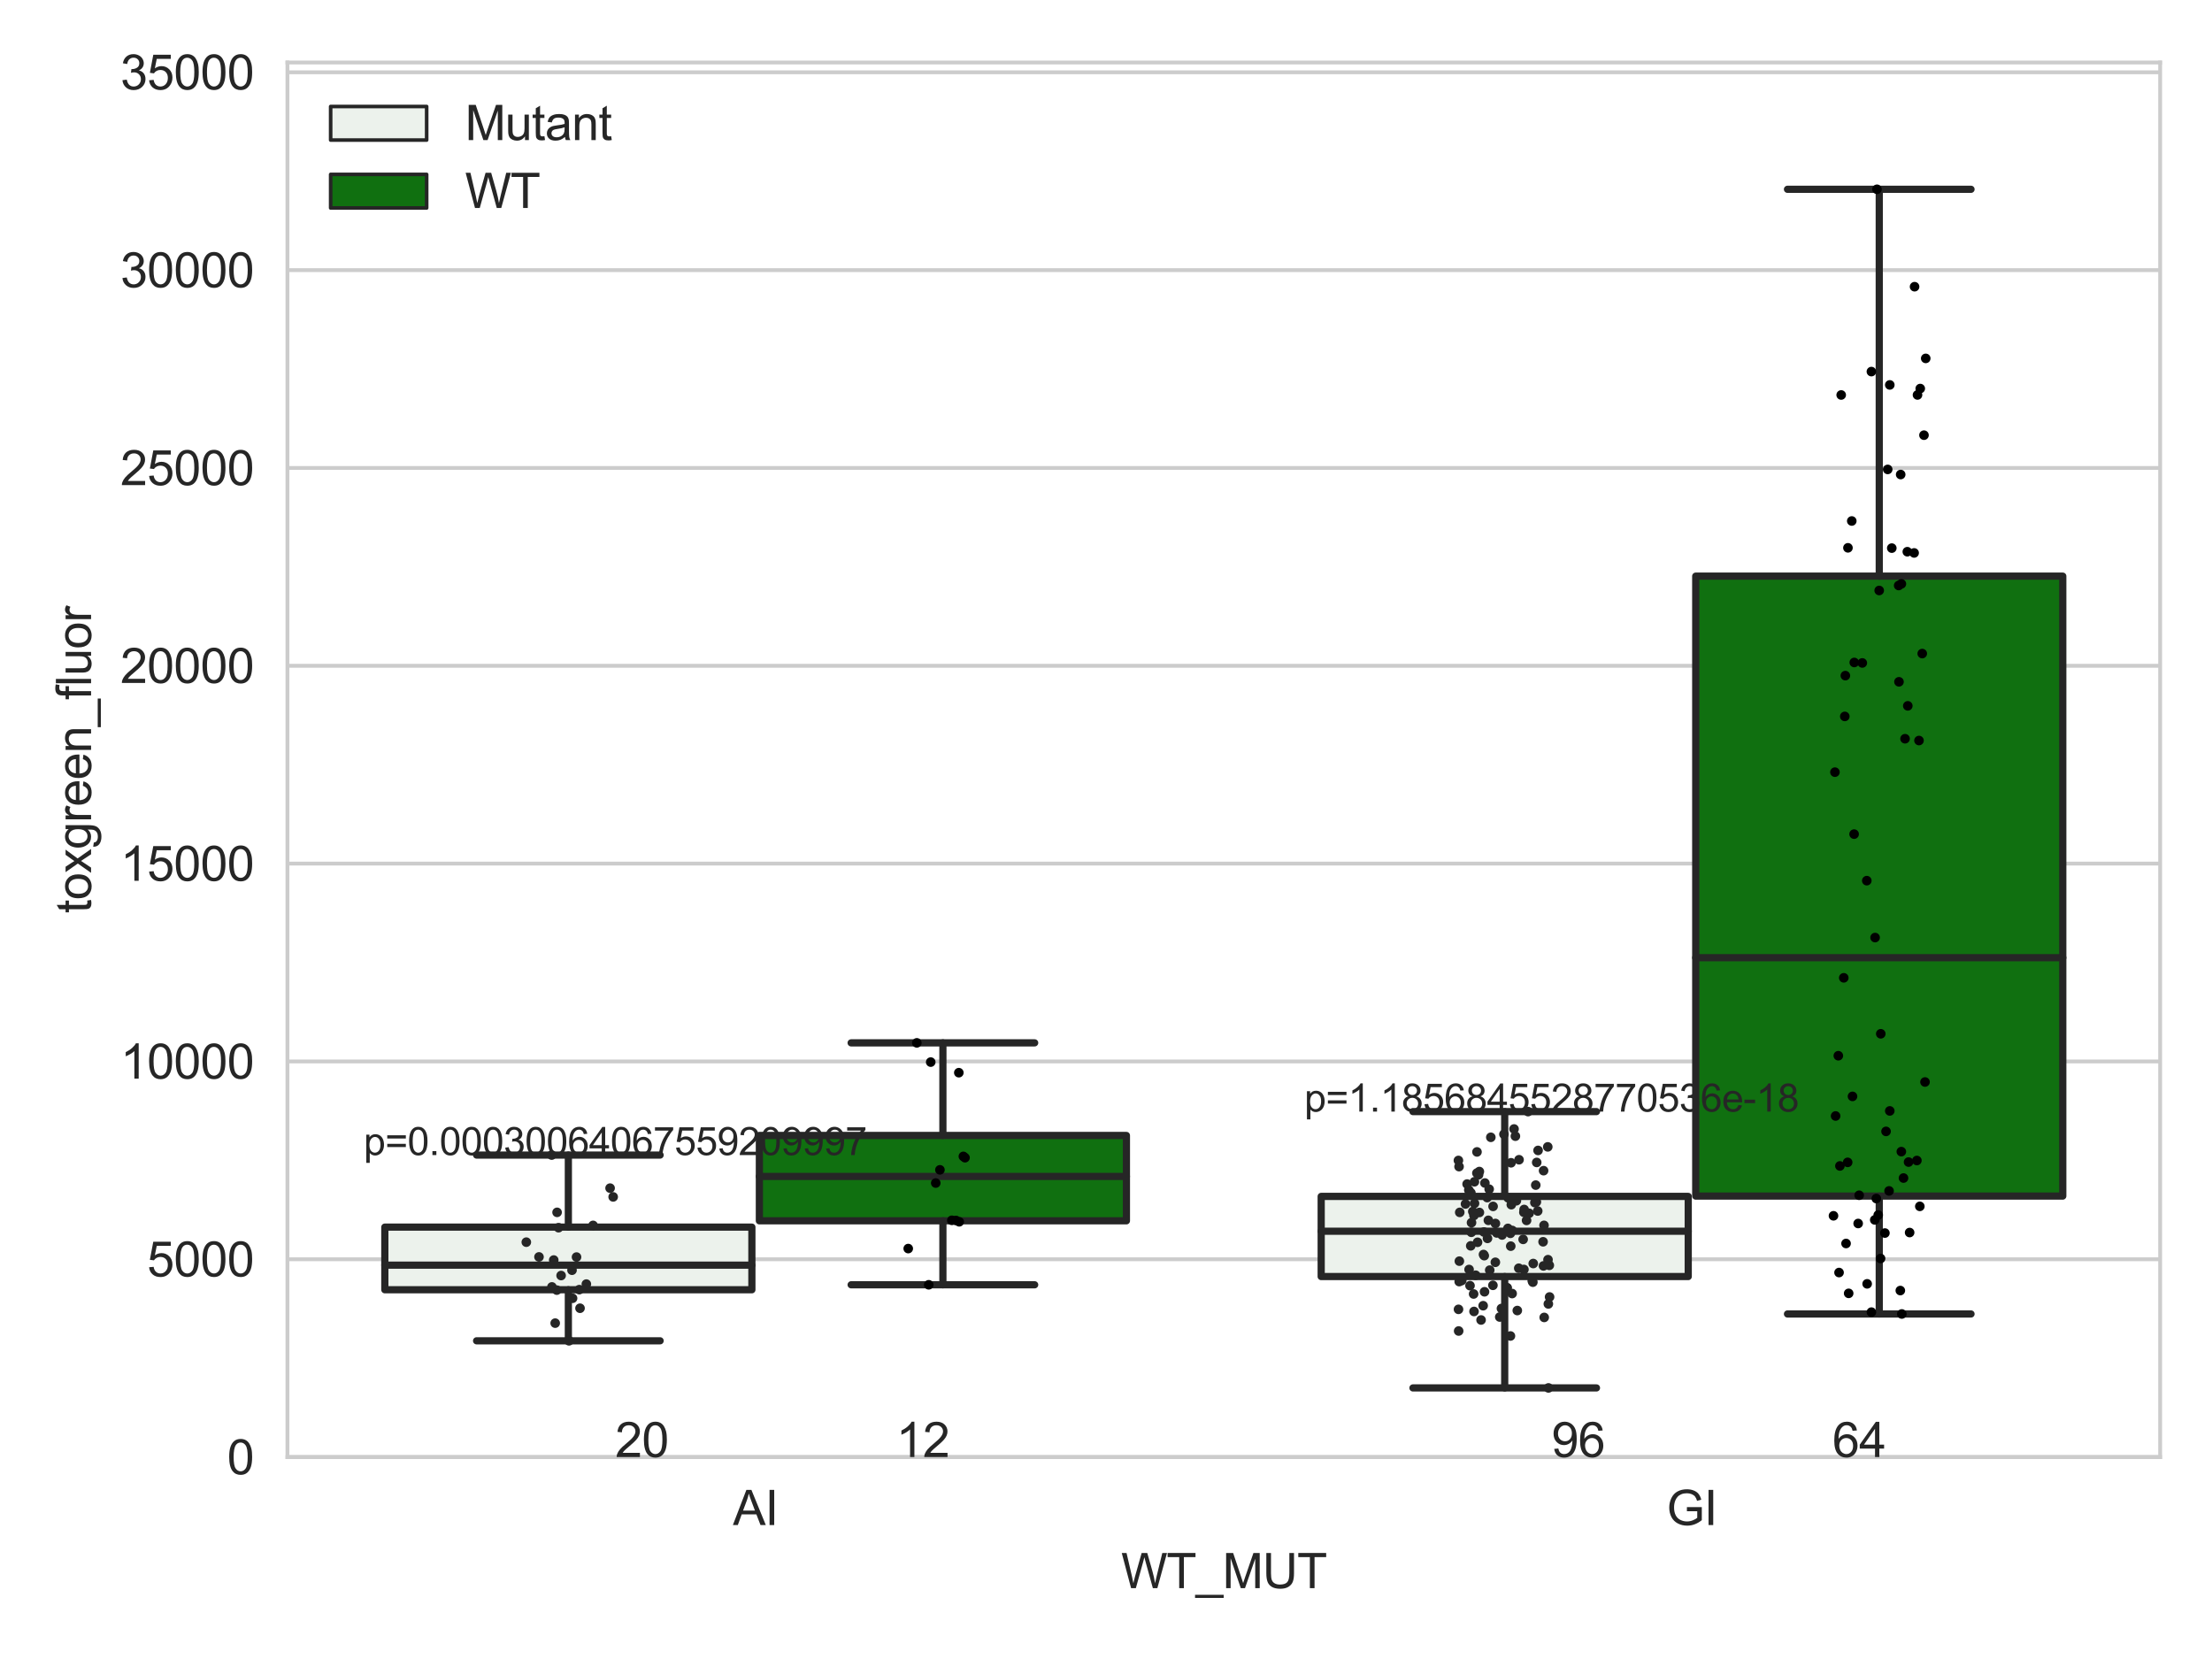 <?xml version="1.0" encoding="utf-8" standalone="no"?>
<!DOCTYPE svg PUBLIC "-//W3C//DTD SVG 1.1//EN"
  "http://www.w3.org/Graphics/SVG/1.1/DTD/svg11.dtd">
<svg xmlns:xlink="http://www.w3.org/1999/xlink" width="460.8pt" height="345.6pt" viewBox="0 0 460.8 345.6" xmlns="http://www.w3.org/2000/svg" version="1.1">
 <defs>
  <style type="text/css">*{stroke-linejoin: round; stroke-linecap: butt}</style>
 </defs>
 <g id="figure_1">
  <g id="patch_1">
   <path d="M 0 345.6 
L 460.8 345.6 
L 460.8 0 
L 0 0 
z
" style="fill: #ffffff"/>
  </g>
  <g id="axes_1">
   <g id="patch_2">
    <path d="M 59.881 303.539 
L 450 303.539 
L 450 13.023 
L 59.881 13.023 
z
" style="fill: #ffffff"/>
   </g>
   <g id="matplotlib.axis_1">
    <g id="xtick_1">
     <g id="text_1">
      <!-- AI -->
      <g style="fill: #262626" transform="translate(152.687 317.697)scale(0.1 -0.1)">
       <defs>
        <path id="ArialMT-41" d="M -9 0 
L 1750 4581 
L 2403 4581 
L 4278 0 
L 3588 0 
L 3053 1388 
L 1138 1388 
L 634 0 
L -9 0 
z
M 1313 1881 
L 2866 1881 
L 2388 3150 
Q 2169 3728 2063 4100 
Q 1975 3659 1816 3225 
L 1313 1881 
z
" transform="scale(0.016)"/>
        <path id="ArialMT-49" d="M 597 0 
L 597 4581 
L 1203 4581 
L 1203 0 
L 597 0 
z
" transform="scale(0.016)"/>
       </defs>
       <use xlink:href="#ArialMT-41"/>
       <use xlink:href="#ArialMT-49" x="66.699"/>
      </g>
     </g>
    </g>
    <g id="xtick_2">
     <g id="text_2">
      <!-- GI -->
      <g style="fill: #262626" transform="translate(347.192 317.697)scale(0.1 -0.1)">
       <defs>
        <path id="ArialMT-47" d="M 2638 1797 
L 2638 2334 
L 4578 2338 
L 4578 638 
Q 4131 281 3656 101 
Q 3181 -78 2681 -78 
Q 2006 -78 1454 211 
Q 903 500 622 1047 
Q 341 1594 341 2269 
Q 341 2938 620 3517 
Q 900 4097 1425 4378 
Q 1950 4659 2634 4659 
Q 3131 4659 3532 4498 
Q 3934 4338 4162 4050 
Q 4391 3763 4509 3300 
L 3963 3150 
Q 3859 3500 3706 3700 
Q 3553 3900 3268 4020 
Q 2984 4141 2638 4141 
Q 2222 4141 1919 4014 
Q 1616 3888 1430 3681 
Q 1244 3475 1141 3228 
Q 966 2803 966 2306 
Q 966 1694 1177 1281 
Q 1388 869 1791 669 
Q 2194 469 2647 469 
Q 3041 469 3416 620 
Q 3791 772 3984 944 
L 3984 1797 
L 2638 1797 
z
" transform="scale(0.016)"/>
       </defs>
       <use xlink:href="#ArialMT-47"/>
       <use xlink:href="#ArialMT-49" x="77.783"/>
      </g>
     </g>
    </g>
    <g id="text_3">
     <!-- WT_MUT -->
     <g style="fill: #262626" transform="translate(233.557 330.842)scale(0.1 -0.1)">
      <defs>
       <path id="ArialMT-57" d="M 1294 0 
L 78 4581 
L 700 4581 
L 1397 1578 
Q 1509 1106 1591 641 
Q 1766 1375 1797 1488 
L 2669 4581 
L 3400 4581 
L 4056 2263 
Q 4303 1400 4413 641 
Q 4500 1075 4641 1638 
L 5359 4581 
L 5969 4581 
L 4713 0 
L 4128 0 
L 3163 3491 
Q 3041 3928 3019 4028 
Q 2947 3713 2884 3491 
L 1913 0 
L 1294 0 
z
" transform="scale(0.016)"/>
       <path id="ArialMT-54" d="M 1659 0 
L 1659 4041 
L 150 4041 
L 150 4581 
L 3781 4581 
L 3781 4041 
L 2266 4041 
L 2266 0 
L 1659 0 
z
" transform="scale(0.016)"/>
       <path id="ArialMT-5f" d="M -97 -1272 
L -97 -866 
L 3631 -866 
L 3631 -1272 
L -97 -1272 
z
" transform="scale(0.016)"/>
       <path id="ArialMT-4d" d="M 475 0 
L 475 4581 
L 1388 4581 
L 2472 1338 
Q 2622 884 2691 659 
Q 2769 909 2934 1394 
L 4031 4581 
L 4847 4581 
L 4847 0 
L 4263 0 
L 4263 3834 
L 2931 0 
L 2384 0 
L 1059 3900 
L 1059 0 
L 475 0 
z
" transform="scale(0.016)"/>
       <path id="ArialMT-55" d="M 3500 4581 
L 4106 4581 
L 4106 1934 
Q 4106 1244 3950 837 
Q 3794 431 3386 176 
Q 2978 -78 2316 -78 
Q 1672 -78 1262 144 
Q 853 366 678 786 
Q 503 1206 503 1934 
L 503 4581 
L 1109 4581 
L 1109 1938 
Q 1109 1341 1220 1058 
Q 1331 775 1601 622 
Q 1872 469 2263 469 
Q 2931 469 3215 772 
Q 3500 1075 3500 1938 
L 3500 4581 
z
" transform="scale(0.016)"/>
      </defs>
      <use xlink:href="#ArialMT-57"/>
      <use xlink:href="#ArialMT-54" x="94.385"/>
      <use xlink:href="#ArialMT-5f" x="155.469"/>
      <use xlink:href="#ArialMT-4d" x="211.084"/>
      <use xlink:href="#ArialMT-55" x="294.385"/>
      <use xlink:href="#ArialMT-54" x="366.602"/>
     </g>
    </g>
   </g>
   <g id="matplotlib.axis_2">
    <g id="ytick_1">
     <g id="line2d_1">
      <path d="M 59.881 303.539 
L 450 303.539 
" clip-path="url(#pc0803588dc)" style="fill: none; stroke: #cccccc; stroke-width: 0.8; stroke-linecap: round"/>
     </g>
     <g id="text_4">
      <!-- 0 -->
      <g style="fill: #262626" transform="translate(47.32 307.118)scale(0.1 -0.1)">
       <defs>
        <path id="ArialMT-30" d="M 266 2259 
Q 266 3072 433 3567 
Q 600 4063 929 4331 
Q 1259 4600 1759 4600 
Q 2128 4600 2406 4451 
Q 2684 4303 2865 4023 
Q 3047 3744 3150 3342 
Q 3253 2941 3253 2259 
Q 3253 1453 3087 958 
Q 2922 463 2592 192 
Q 2263 -78 1759 -78 
Q 1097 -78 719 397 
Q 266 969 266 2259 
z
M 844 2259 
Q 844 1131 1108 757 
Q 1372 384 1759 384 
Q 2147 384 2411 759 
Q 2675 1134 2675 2259 
Q 2675 3391 2411 3762 
Q 2147 4134 1753 4134 
Q 1366 4134 1134 3806 
Q 844 3388 844 2259 
z
" transform="scale(0.016)"/>
       </defs>
       <use xlink:href="#ArialMT-30"/>
      </g>
     </g>
    </g>
    <g id="ytick_2">
     <g id="line2d_2">
      <path d="M 59.881 262.328 
L 450 262.328 
" clip-path="url(#pc0803588dc)" style="fill: none; stroke: #cccccc; stroke-width: 0.8; stroke-linecap: round"/>
     </g>
     <g id="text_5">
      <!-- 5000 -->
      <g style="fill: #262626" transform="translate(30.637 265.906)scale(0.1 -0.1)">
       <defs>
        <path id="ArialMT-35" d="M 266 1200 
L 856 1250 
Q 922 819 1161 601 
Q 1400 384 1738 384 
Q 2144 384 2425 690 
Q 2706 997 2706 1503 
Q 2706 1984 2436 2262 
Q 2166 2541 1728 2541 
Q 1456 2541 1237 2417 
Q 1019 2294 894 2097 
L 366 2166 
L 809 4519 
L 3088 4519 
L 3088 3981 
L 1259 3981 
L 1013 2750 
Q 1425 3038 1878 3038 
Q 2478 3038 2890 2622 
Q 3303 2206 3303 1553 
Q 3303 931 2941 478 
Q 2500 -78 1738 -78 
Q 1113 -78 717 272 
Q 322 622 266 1200 
z
" transform="scale(0.016)"/>
       </defs>
       <use xlink:href="#ArialMT-35"/>
       <use xlink:href="#ArialMT-30" x="55.615"/>
       <use xlink:href="#ArialMT-30" x="111.23"/>
       <use xlink:href="#ArialMT-30" x="166.846"/>
      </g>
     </g>
    </g>
    <g id="ytick_3">
     <g id="line2d_3">
      <path d="M 59.881 221.116 
L 450 221.116 
" clip-path="url(#pc0803588dc)" style="fill: none; stroke: #cccccc; stroke-width: 0.8; stroke-linecap: round"/>
     </g>
     <g id="text_6">
      <!-- 10000 -->
      <g style="fill: #262626" transform="translate(25.077 224.695)scale(0.1 -0.1)">
       <defs>
        <path id="ArialMT-31" d="M 2384 0 
L 1822 0 
L 1822 3584 
Q 1619 3391 1289 3197 
Q 959 3003 697 2906 
L 697 3450 
Q 1169 3672 1522 3987 
Q 1875 4303 2022 4600 
L 2384 4600 
L 2384 0 
z
" transform="scale(0.016)"/>
       </defs>
       <use xlink:href="#ArialMT-31"/>
       <use xlink:href="#ArialMT-30" x="55.615"/>
       <use xlink:href="#ArialMT-30" x="111.23"/>
       <use xlink:href="#ArialMT-30" x="166.846"/>
       <use xlink:href="#ArialMT-30" x="222.461"/>
      </g>
     </g>
    </g>
    <g id="ytick_4">
     <g id="line2d_4">
      <path d="M 59.881 179.905 
L 450 179.905 
" clip-path="url(#pc0803588dc)" style="fill: none; stroke: #cccccc; stroke-width: 0.8; stroke-linecap: round"/>
     </g>
     <g id="text_7">
      <!-- 15000 -->
      <g style="fill: #262626" transform="translate(25.077 183.484)scale(0.1 -0.1)">
       <use xlink:href="#ArialMT-31"/>
       <use xlink:href="#ArialMT-35" x="55.615"/>
       <use xlink:href="#ArialMT-30" x="111.23"/>
       <use xlink:href="#ArialMT-30" x="166.846"/>
       <use xlink:href="#ArialMT-30" x="222.461"/>
      </g>
     </g>
    </g>
    <g id="ytick_5">
     <g id="line2d_5">
      <path d="M 59.881 138.694 
L 450 138.694 
" clip-path="url(#pc0803588dc)" style="fill: none; stroke: #cccccc; stroke-width: 0.8; stroke-linecap: round"/>
     </g>
     <g id="text_8">
      <!-- 20000 -->
      <g style="fill: #262626" transform="translate(25.077 142.273)scale(0.1 -0.1)">
       <defs>
        <path id="ArialMT-32" d="M 3222 541 
L 3222 0 
L 194 0 
Q 188 203 259 391 
Q 375 700 629 1000 
Q 884 1300 1366 1694 
Q 2113 2306 2375 2664 
Q 2638 3022 2638 3341 
Q 2638 3675 2398 3904 
Q 2159 4134 1775 4134 
Q 1369 4134 1125 3890 
Q 881 3647 878 3216 
L 300 3275 
Q 359 3922 746 4261 
Q 1134 4600 1788 4600 
Q 2447 4600 2831 4234 
Q 3216 3869 3216 3328 
Q 3216 3053 3103 2787 
Q 2991 2522 2730 2228 
Q 2469 1934 1863 1422 
Q 1356 997 1212 845 
Q 1069 694 975 541 
L 3222 541 
z
" transform="scale(0.016)"/>
       </defs>
       <use xlink:href="#ArialMT-32"/>
       <use xlink:href="#ArialMT-30" x="55.615"/>
       <use xlink:href="#ArialMT-30" x="111.23"/>
       <use xlink:href="#ArialMT-30" x="166.846"/>
       <use xlink:href="#ArialMT-30" x="222.461"/>
      </g>
     </g>
    </g>
    <g id="ytick_6">
     <g id="line2d_6">
      <path d="M 59.881 97.483 
L 450 97.483 
" clip-path="url(#pc0803588dc)" style="fill: none; stroke: #cccccc; stroke-width: 0.8; stroke-linecap: round"/>
     </g>
     <g id="text_9">
      <!-- 25000 -->
      <g style="fill: #262626" transform="translate(25.077 101.062)scale(0.1 -0.1)">
       <use xlink:href="#ArialMT-32"/>
       <use xlink:href="#ArialMT-35" x="55.615"/>
       <use xlink:href="#ArialMT-30" x="111.23"/>
       <use xlink:href="#ArialMT-30" x="166.846"/>
       <use xlink:href="#ArialMT-30" x="222.461"/>
      </g>
     </g>
    </g>
    <g id="ytick_7">
     <g id="line2d_7">
      <path d="M 59.881 56.272 
L 450 56.272 
" clip-path="url(#pc0803588dc)" style="fill: none; stroke: #cccccc; stroke-width: 0.8; stroke-linecap: round"/>
     </g>
     <g id="text_10">
      <!-- 30000 -->
      <g style="fill: #262626" transform="translate(25.077 59.851)scale(0.1 -0.1)">
       <defs>
        <path id="ArialMT-33" d="M 269 1209 
L 831 1284 
Q 928 806 1161 595 
Q 1394 384 1728 384 
Q 2125 384 2398 659 
Q 2672 934 2672 1341 
Q 2672 1728 2419 1979 
Q 2166 2231 1775 2231 
Q 1616 2231 1378 2169 
L 1441 2663 
Q 1497 2656 1531 2656 
Q 1891 2656 2178 2843 
Q 2466 3031 2466 3422 
Q 2466 3731 2256 3934 
Q 2047 4138 1716 4138 
Q 1388 4138 1169 3931 
Q 950 3725 888 3313 
L 325 3413 
Q 428 3978 793 4289 
Q 1159 4600 1703 4600 
Q 2078 4600 2393 4439 
Q 2709 4278 2876 4000 
Q 3044 3722 3044 3409 
Q 3044 3113 2884 2869 
Q 2725 2625 2413 2481 
Q 2819 2388 3044 2092 
Q 3269 1797 3269 1353 
Q 3269 753 2831 336 
Q 2394 -81 1725 -81 
Q 1122 -81 723 278 
Q 325 638 269 1209 
z
" transform="scale(0.016)"/>
       </defs>
       <use xlink:href="#ArialMT-33"/>
       <use xlink:href="#ArialMT-30" x="55.615"/>
       <use xlink:href="#ArialMT-30" x="111.23"/>
       <use xlink:href="#ArialMT-30" x="166.846"/>
       <use xlink:href="#ArialMT-30" x="222.461"/>
      </g>
     </g>
    </g>
    <g id="ytick_8">
     <g id="line2d_8">
      <path d="M 59.881 15.061 
L 450 15.061 
" clip-path="url(#pc0803588dc)" style="fill: none; stroke: #cccccc; stroke-width: 0.8; stroke-linecap: round"/>
     </g>
     <g id="text_11">
      <!-- 35000 -->
      <g style="fill: #262626" transform="translate(25.077 18.639)scale(0.1 -0.1)">
       <use xlink:href="#ArialMT-33"/>
       <use xlink:href="#ArialMT-35" x="55.615"/>
       <use xlink:href="#ArialMT-30" x="111.23"/>
       <use xlink:href="#ArialMT-30" x="166.846"/>
       <use xlink:href="#ArialMT-30" x="222.461"/>
      </g>
     </g>
    </g>
    <g id="text_12">
     <!-- toxgreen_fluor -->
     <g style="fill: #262626" transform="translate(18.972 190.243)rotate(-90)scale(0.1 -0.1)">
      <defs>
       <path id="ArialMT-74" d="M 1650 503 
L 1731 6 
Q 1494 -44 1306 -44 
Q 1000 -44 831 53 
Q 663 150 594 308 
Q 525 466 525 972 
L 525 2881 
L 113 2881 
L 113 3319 
L 525 3319 
L 525 4141 
L 1084 4478 
L 1084 3319 
L 1650 3319 
L 1650 2881 
L 1084 2881 
L 1084 941 
Q 1084 700 1114 631 
Q 1144 563 1211 522 
Q 1278 481 1403 481 
Q 1497 481 1650 503 
z
" transform="scale(0.016)"/>
       <path id="ArialMT-6f" d="M 213 1659 
Q 213 2581 725 3025 
Q 1153 3394 1769 3394 
Q 2453 3394 2887 2945 
Q 3322 2497 3322 1706 
Q 3322 1066 3130 698 
Q 2938 331 2570 128 
Q 2203 -75 1769 -75 
Q 1072 -75 642 372 
Q 213 819 213 1659 
z
M 791 1659 
Q 791 1022 1069 705 
Q 1347 388 1769 388 
Q 2188 388 2466 706 
Q 2744 1025 2744 1678 
Q 2744 2294 2464 2611 
Q 2184 2928 1769 2928 
Q 1347 2928 1069 2612 
Q 791 2297 791 1659 
z
" transform="scale(0.016)"/>
       <path id="ArialMT-78" d="M 47 0 
L 1259 1725 
L 138 3319 
L 841 3319 
L 1350 2541 
Q 1494 2319 1581 2169 
Q 1719 2375 1834 2534 
L 2394 3319 
L 3066 3319 
L 1919 1756 
L 3153 0 
L 2463 0 
L 1781 1031 
L 1600 1309 
L 728 0 
L 47 0 
z
" transform="scale(0.016)"/>
       <path id="ArialMT-67" d="M 319 -275 
L 866 -356 
Q 900 -609 1056 -725 
Q 1266 -881 1628 -881 
Q 2019 -881 2231 -725 
Q 2444 -569 2519 -288 
Q 2563 -116 2559 434 
Q 2191 0 1641 0 
Q 956 0 581 494 
Q 206 988 206 1678 
Q 206 2153 378 2554 
Q 550 2956 876 3175 
Q 1203 3394 1644 3394 
Q 2231 3394 2613 2919 
L 2613 3319 
L 3131 3319 
L 3131 450 
Q 3131 -325 2973 -648 
Q 2816 -972 2473 -1159 
Q 2131 -1347 1631 -1347 
Q 1038 -1347 672 -1080 
Q 306 -813 319 -275 
z
M 784 1719 
Q 784 1066 1043 766 
Q 1303 466 1694 466 
Q 2081 466 2343 764 
Q 2606 1063 2606 1700 
Q 2606 2309 2336 2618 
Q 2066 2928 1684 2928 
Q 1309 2928 1046 2623 
Q 784 2319 784 1719 
z
" transform="scale(0.016)"/>
       <path id="ArialMT-72" d="M 416 0 
L 416 3319 
L 922 3319 
L 922 2816 
Q 1116 3169 1280 3281 
Q 1444 3394 1641 3394 
Q 1925 3394 2219 3213 
L 2025 2691 
Q 1819 2813 1613 2813 
Q 1428 2813 1281 2702 
Q 1134 2591 1072 2394 
Q 978 2094 978 1738 
L 978 0 
L 416 0 
z
" transform="scale(0.016)"/>
       <path id="ArialMT-65" d="M 2694 1069 
L 3275 997 
Q 3138 488 2766 206 
Q 2394 -75 1816 -75 
Q 1088 -75 661 373 
Q 234 822 234 1631 
Q 234 2469 665 2931 
Q 1097 3394 1784 3394 
Q 2450 3394 2872 2941 
Q 3294 2488 3294 1666 
Q 3294 1616 3291 1516 
L 816 1516 
Q 847 969 1125 678 
Q 1403 388 1819 388 
Q 2128 388 2347 550 
Q 2566 713 2694 1069 
z
M 847 1978 
L 2700 1978 
Q 2663 2397 2488 2606 
Q 2219 2931 1791 2931 
Q 1403 2931 1139 2672 
Q 875 2413 847 1978 
z
" transform="scale(0.016)"/>
       <path id="ArialMT-6e" d="M 422 0 
L 422 3319 
L 928 3319 
L 928 2847 
Q 1294 3394 1984 3394 
Q 2284 3394 2536 3286 
Q 2788 3178 2913 3003 
Q 3038 2828 3088 2588 
Q 3119 2431 3119 2041 
L 3119 0 
L 2556 0 
L 2556 2019 
Q 2556 2363 2490 2533 
Q 2425 2703 2258 2804 
Q 2091 2906 1866 2906 
Q 1506 2906 1245 2678 
Q 984 2450 984 1813 
L 984 0 
L 422 0 
z
" transform="scale(0.016)"/>
       <path id="ArialMT-66" d="M 556 0 
L 556 2881 
L 59 2881 
L 59 3319 
L 556 3319 
L 556 3672 
Q 556 4006 616 4169 
Q 697 4388 901 4523 
Q 1106 4659 1475 4659 
Q 1713 4659 2000 4603 
L 1916 4113 
Q 1741 4144 1584 4144 
Q 1328 4144 1222 4034 
Q 1116 3925 1116 3625 
L 1116 3319 
L 1763 3319 
L 1763 2881 
L 1116 2881 
L 1116 0 
L 556 0 
z
" transform="scale(0.016)"/>
       <path id="ArialMT-6c" d="M 409 0 
L 409 4581 
L 972 4581 
L 972 0 
L 409 0 
z
" transform="scale(0.016)"/>
       <path id="ArialMT-75" d="M 2597 0 
L 2597 488 
Q 2209 -75 1544 -75 
Q 1250 -75 995 37 
Q 741 150 617 320 
Q 494 491 444 738 
Q 409 903 409 1263 
L 409 3319 
L 972 3319 
L 972 1478 
Q 972 1038 1006 884 
Q 1059 663 1231 536 
Q 1403 409 1656 409 
Q 1909 409 2131 539 
Q 2353 669 2445 892 
Q 2538 1116 2538 1541 
L 2538 3319 
L 3100 3319 
L 3100 0 
L 2597 0 
z
" transform="scale(0.016)"/>
      </defs>
      <use xlink:href="#ArialMT-74"/>
      <use xlink:href="#ArialMT-6f" x="27.783"/>
      <use xlink:href="#ArialMT-78" x="83.398"/>
      <use xlink:href="#ArialMT-67" x="133.398"/>
      <use xlink:href="#ArialMT-72" x="189.014"/>
      <use xlink:href="#ArialMT-65" x="222.314"/>
      <use xlink:href="#ArialMT-65" x="277.93"/>
      <use xlink:href="#ArialMT-6e" x="333.545"/>
      <use xlink:href="#ArialMT-5f" x="389.16"/>
      <use xlink:href="#ArialMT-66" x="444.775"/>
      <use xlink:href="#ArialMT-6c" x="472.559"/>
      <use xlink:href="#ArialMT-75" x="494.775"/>
      <use xlink:href="#ArialMT-6f" x="550.391"/>
      <use xlink:href="#ArialMT-72" x="606.006"/>
     </g>
    </g>
   </g>
   <g id="patch_3">
    <path d="M 80.167 268.679 
L 156.631 268.679 
L 156.631 255.632 
L 80.167 255.632 
L 80.167 268.679 
z
" clip-path="url(#pc0803588dc)" style="fill: #ecf2ec; stroke: #262626; stroke-width: 1.5; stroke-linejoin: miter"/>
   </g>
   <g id="patch_4">
    <path d="M 158.191 254.316 
L 234.654 254.316 
L 234.654 236.537 
L 158.191 236.537 
L 158.191 254.316 
z
" clip-path="url(#pc0803588dc)" style="fill: #107010; stroke: #262626; stroke-width: 1.5; stroke-linejoin: miter"/>
   </g>
   <g id="patch_5">
    <path d="M 275.227 265.929 
L 351.69 265.929 
L 351.69 249.231 
L 275.227 249.231 
L 275.227 265.929 
z
" clip-path="url(#pc0803588dc)" style="fill: #ecf2ec; stroke: #262626; stroke-width: 1.5; stroke-linejoin: miter"/>
   </g>
   <g id="patch_6">
    <path d="M 353.251 249.165 
L 429.714 249.165 
L 429.714 120.022 
L 353.251 120.022 
L 353.251 249.165 
z
" clip-path="url(#pc0803588dc)" style="fill: #107010; stroke: #262626; stroke-width: 1.5; stroke-linejoin: miter"/>
   </g>
   <g id="patch_7">
    <path d="M 157.411 303.539 
L 157.411 303.539 
L 157.411 303.539 
L 157.411 303.539 
z
" clip-path="url(#pc0803588dc)" style="fill: #ecf2ec; stroke: #262626; stroke-width: 0.75; stroke-linejoin: miter"/>
   </g>
   <g id="patch_8">
    <path d="M 157.411 303.539 
L 157.411 303.539 
L 157.411 303.539 
L 157.411 303.539 
z
" clip-path="url(#pc0803588dc)" style="fill: #107010; stroke: #262626; stroke-width: 0.75; stroke-linejoin: miter"/>
   </g>
   <g id="PathCollection_1"/>
   <g id="PathCollection_2"/>
   <g id="line2d_9">
    <path d="M 118.399 268.679 
L 118.399 279.314 
" clip-path="url(#pc0803588dc)" style="fill: none; stroke: #262626; stroke-width: 1.5; stroke-linecap: round"/>
   </g>
   <g id="line2d_10">
    <path d="M 118.399 255.632 
L 118.399 240.621 
" clip-path="url(#pc0803588dc)" style="fill: none; stroke: #262626; stroke-width: 1.5; stroke-linecap: round"/>
   </g>
   <g id="line2d_11">
    <path d="M 99.283 279.314 
L 137.515 279.314 
" clip-path="url(#pc0803588dc)" style="fill: none; stroke: #262626; stroke-width: 1.5; stroke-linecap: round"/>
   </g>
   <g id="line2d_12">
    <path d="M 99.283 240.621 
L 137.515 240.621 
" clip-path="url(#pc0803588dc)" style="fill: none; stroke: #262626; stroke-width: 1.5; stroke-linecap: round"/>
   </g>
   <g id="line2d_13"/>
   <g id="line2d_14">
    <path d="M 196.423 254.316 
L 196.423 267.644 
" clip-path="url(#pc0803588dc)" style="fill: none; stroke: #262626; stroke-width: 1.5; stroke-linecap: round"/>
   </g>
   <g id="line2d_15">
    <path d="M 196.423 236.537 
L 196.423 217.246 
" clip-path="url(#pc0803588dc)" style="fill: none; stroke: #262626; stroke-width: 1.5; stroke-linecap: round"/>
   </g>
   <g id="line2d_16">
    <path d="M 177.307 267.644 
L 215.539 267.644 
" clip-path="url(#pc0803588dc)" style="fill: none; stroke: #262626; stroke-width: 1.5; stroke-linecap: round"/>
   </g>
   <g id="line2d_17">
    <path d="M 177.307 217.246 
L 215.539 217.246 
" clip-path="url(#pc0803588dc)" style="fill: none; stroke: #262626; stroke-width: 1.5; stroke-linecap: round"/>
   </g>
   <g id="line2d_18"/>
   <g id="line2d_19">
    <path d="M 313.458 265.929 
L 313.458 289.129 
" clip-path="url(#pc0803588dc)" style="fill: none; stroke: #262626; stroke-width: 1.5; stroke-linecap: round"/>
   </g>
   <g id="line2d_20">
    <path d="M 313.458 249.231 
L 313.458 231.565 
" clip-path="url(#pc0803588dc)" style="fill: none; stroke: #262626; stroke-width: 1.5; stroke-linecap: round"/>
   </g>
   <g id="line2d_21">
    <path d="M 294.343 289.129 
L 332.574 289.129 
" clip-path="url(#pc0803588dc)" style="fill: none; stroke: #262626; stroke-width: 1.5; stroke-linecap: round"/>
   </g>
   <g id="line2d_22">
    <path d="M 294.343 231.565 
L 332.574 231.565 
" clip-path="url(#pc0803588dc)" style="fill: none; stroke: #262626; stroke-width: 1.5; stroke-linecap: round"/>
   </g>
   <g id="line2d_23"/>
   <g id="line2d_24">
    <path d="M 391.482 249.165 
L 391.482 273.724 
" clip-path="url(#pc0803588dc)" style="fill: none; stroke: #262626; stroke-width: 1.5; stroke-linecap: round"/>
   </g>
   <g id="line2d_25">
    <path d="M 391.482 120.022 
L 391.482 39.434 
" clip-path="url(#pc0803588dc)" style="fill: none; stroke: #262626; stroke-width: 1.5; stroke-linecap: round"/>
   </g>
   <g id="line2d_26">
    <path d="M 372.366 273.724 
L 410.598 273.724 
" clip-path="url(#pc0803588dc)" style="fill: none; stroke: #262626; stroke-width: 1.5; stroke-linecap: round"/>
   </g>
   <g id="line2d_27">
    <path d="M 372.366 39.434 
L 410.598 39.434 
" clip-path="url(#pc0803588dc)" style="fill: none; stroke: #262626; stroke-width: 1.5; stroke-linecap: round"/>
   </g>
   <g id="line2d_28"/>
   <g id="line2d_29">
    <path d="M 80.167 263.548 
L 156.631 263.548 
" clip-path="url(#pc0803588dc)" style="fill: none; stroke: #262626; stroke-width: 1.5; stroke-linecap: round"/>
   </g>
   <g id="line2d_30">
    <path d="M 158.191 245.075 
L 234.654 245.075 
" clip-path="url(#pc0803588dc)" style="fill: none; stroke: #262626; stroke-width: 1.5; stroke-linecap: round"/>
   </g>
   <g id="line2d_31">
    <path d="M 275.227 256.491 
L 351.69 256.491 
" clip-path="url(#pc0803588dc)" style="fill: none; stroke: #262626; stroke-width: 1.5; stroke-linecap: round"/>
   </g>
   <g id="line2d_32">
    <path d="M 353.251 199.506 
L 429.714 199.506 
" clip-path="url(#pc0803588dc)" style="fill: none; stroke: #262626; stroke-width: 1.5; stroke-linecap: round"/>
   </g>
   <g id="patch_9">
    <path d="M 59.881 303.539 
L 59.881 13.023 
" style="fill: none; stroke: #cccccc; stroke-width: 0.8; stroke-linejoin: miter; stroke-linecap: square"/>
   </g>
   <g id="patch_10">
    <path d="M 450 303.539 
L 450 13.023 
" style="fill: none; stroke: #cccccc; stroke-width: 0.8; stroke-linejoin: miter; stroke-linecap: square"/>
   </g>
   <g id="patch_11">
    <path d="M 59.881 303.539 
L 450 303.539 
" style="fill: none; stroke: #cccccc; stroke-width: 0.8; stroke-linejoin: miter; stroke-linecap: square"/>
   </g>
   <g id="patch_12">
    <path d="M 59.881 13.023 
L 450 13.023 
" style="fill: none; stroke: #cccccc; stroke-width: 0.8; stroke-linejoin: miter; stroke-linecap: square"/>
   </g>
   <g id="PathCollection_3">
    <defs>
     <path id="C0_0_5f1b43b93b" d="M 0 1 
C 0.265 1 0.52 0.895 0.707 0.707 
C 0.895 0.52 1 0.265 1 -0 
C 1 -0.265 0.895 -0.52 0.707 -0.707 
C 0.52 -0.895 0.265 -1 0 -1 
C -0.265 -1 -0.52 -0.895 -0.707 -0.707 
C -0.895 -0.52 -1 -0.265 -1 0 
C -1 0.265 -0.895 0.52 -0.707 0.707 
C -0.52 0.895 -0.265 1 0 1 
z
"/>
    </defs>
    <g clip-path="url(#pc0803588dc)">
     <use xlink:href="#C0_0_5f1b43b93b" x="112.281" y="261.838" style="fill: #262626"/>
    </g>
    <g clip-path="url(#pc0803588dc)">
     <use xlink:href="#C0_0_5f1b43b93b" x="115.355" y="262.488" style="fill: #262626"/>
    </g>
    <g clip-path="url(#pc0803588dc)">
     <use xlink:href="#C0_0_5f1b43b93b" x="119.162" y="264.608" style="fill: #262626"/>
    </g>
    <g clip-path="url(#pc0803588dc)">
     <use xlink:href="#C0_0_5f1b43b93b" x="122.148" y="267.5" style="fill: #262626"/>
    </g>
    <g clip-path="url(#pc0803588dc)">
     <use xlink:href="#C0_0_5f1b43b93b" x="109.641" y="258.765" style="fill: #262626"/>
    </g>
    <g clip-path="url(#pc0803588dc)">
     <use xlink:href="#C0_0_5f1b43b93b" x="116.89" y="265.716" style="fill: #262626"/>
    </g>
    <g clip-path="url(#pc0803588dc)">
     <use xlink:href="#C0_0_5f1b43b93b" x="114.978" y="268.089" style="fill: #262626"/>
    </g>
    <g clip-path="url(#pc0803588dc)">
     <use xlink:href="#C0_0_5f1b43b93b" x="120.676" y="268.654" style="fill: #262626"/>
    </g>
    <g clip-path="url(#pc0803588dc)">
     <use xlink:href="#C0_0_5f1b43b93b" x="116.052" y="252.555" style="fill: #262626"/>
    </g>
    <g clip-path="url(#pc0803588dc)">
     <use xlink:href="#C0_0_5f1b43b93b" x="127.092" y="247.512" style="fill: #262626"/>
    </g>
    <g clip-path="url(#pc0803588dc)">
     <use xlink:href="#C0_0_5f1b43b93b" x="116.354" y="255.751" style="fill: #262626"/>
    </g>
    <g clip-path="url(#pc0803588dc)">
     <use xlink:href="#C0_0_5f1b43b93b" x="115.991" y="268.754" style="fill: #262626"/>
    </g>
    <g clip-path="url(#pc0803588dc)">
     <use xlink:href="#C0_0_5f1b43b93b" x="114.927" y="240.621" style="fill: #262626"/>
    </g>
    <g clip-path="url(#pc0803588dc)">
     <use xlink:href="#C0_0_5f1b43b93b" x="115.658" y="275.633" style="fill: #262626"/>
    </g>
    <g clip-path="url(#pc0803588dc)">
     <use xlink:href="#C0_0_5f1b43b93b" x="120.102" y="261.87" style="fill: #262626"/>
    </g>
    <g clip-path="url(#pc0803588dc)">
     <use xlink:href="#C0_0_5f1b43b93b" x="120.828" y="272.529" style="fill: #262626"/>
    </g>
    <g clip-path="url(#pc0803588dc)">
     <use xlink:href="#C0_0_5f1b43b93b" x="123.549" y="255.272" style="fill: #262626"/>
    </g>
    <g clip-path="url(#pc0803588dc)">
     <use xlink:href="#C0_0_5f1b43b93b" x="119.275" y="270.452" style="fill: #262626"/>
    </g>
    <g clip-path="url(#pc0803588dc)">
     <use xlink:href="#C0_0_5f1b43b93b" x="127.734" y="249.335" style="fill: #262626"/>
    </g>
    <g clip-path="url(#pc0803588dc)">
     <use xlink:href="#C0_0_5f1b43b93b" x="118.532" y="279.314" style="fill: #262626"/>
    </g>
   </g>
   <g id="PathCollection_4">
    <defs>
     <path id="C1_0_ef9e90dbf7" d="M 0 1 
C 0.265 1 0.52 0.895 0.707 0.707 
C 0.895 0.52 1 0.265 1 -0 
C 1 -0.265 0.895 -0.52 0.707 -0.707 
C 0.52 -0.895 0.265 -1 0 -1 
C -0.265 -1 -0.52 -0.895 -0.707 -0.707 
C -0.895 -0.52 -1 -0.265 -1 0 
C -1 0.265 -0.895 0.52 -0.707 0.707 
C -0.52 0.895 -0.265 1 0 1 
z
"/>
    </defs>
    <g clip-path="url(#pc0803588dc)">
     <use xlink:href="#C1_0_ef9e90dbf7" x="193.888" y="221.254"/>
    </g>
    <g clip-path="url(#pc0803588dc)">
     <use xlink:href="#C1_0_ef9e90dbf7" x="193.472" y="267.644"/>
    </g>
    <g clip-path="url(#pc0803588dc)">
     <use xlink:href="#C1_0_ef9e90dbf7" x="190.991" y="217.246"/>
    </g>
    <g clip-path="url(#pc0803588dc)">
     <use xlink:href="#C1_0_ef9e90dbf7" x="199.741" y="223.459"/>
    </g>
    <g clip-path="url(#pc0803588dc)">
     <use xlink:href="#C1_0_ef9e90dbf7" x="199.147" y="254.248"/>
    </g>
    <g clip-path="url(#pc0803588dc)">
     <use xlink:href="#C1_0_ef9e90dbf7" x="199.823" y="254.521"/>
    </g>
    <g clip-path="url(#pc0803588dc)">
     <use xlink:href="#C1_0_ef9e90dbf7" x="189.202" y="260.1"/>
    </g>
    <g clip-path="url(#pc0803588dc)">
     <use xlink:href="#C1_0_ef9e90dbf7" x="201.029" y="241.169"/>
    </g>
    <g clip-path="url(#pc0803588dc)">
     <use xlink:href="#C1_0_ef9e90dbf7" x="200.69" y="240.897"/>
    </g>
    <g clip-path="url(#pc0803588dc)">
     <use xlink:href="#C1_0_ef9e90dbf7" x="194.933" y="246.449"/>
    </g>
    <g clip-path="url(#pc0803588dc)">
     <use xlink:href="#C1_0_ef9e90dbf7" x="198.288" y="254.214"/>
    </g>
    <g clip-path="url(#pc0803588dc)">
     <use xlink:href="#C1_0_ef9e90dbf7" x="195.804" y="243.701"/>
    </g>
   </g>
   <g id="PathCollection_5">
    <defs>
     <path id="C2_0_10e8fb96d4" d="M 0 1 
C 0.265 1 0.52 0.895 0.707 0.707 
C 0.895 0.52 1 0.265 1 -0 
C 1 -0.265 0.895 -0.52 0.707 -0.707 
C 0.52 -0.895 0.265 -1 0 -1 
C -0.265 -1 -0.52 -0.895 -0.707 -0.707 
C -0.895 -0.52 -1 -0.265 -1 0 
C -1 0.265 -0.895 0.52 -0.707 0.707 
C -0.52 0.895 -0.265 1 0 1 
z
"/>
    </defs>
    <g clip-path="url(#pc0803588dc)">
     <use xlink:href="#C2_0_10e8fb96d4" x="314.185" y="249.537" style="fill: #262626"/>
    </g>
    <g clip-path="url(#pc0803588dc)">
     <use xlink:href="#C2_0_10e8fb96d4" x="304.517" y="266.755" style="fill: #262626"/>
    </g>
    <g clip-path="url(#pc0803588dc)">
     <use xlink:href="#C2_0_10e8fb96d4" x="314.832" y="250.956" style="fill: #262626"/>
    </g>
    <g clip-path="url(#pc0803588dc)">
     <use xlink:href="#C2_0_10e8fb96d4" x="312.781" y="272.586" style="fill: #262626"/>
    </g>
    <g clip-path="url(#pc0803588dc)">
     <use xlink:href="#C2_0_10e8fb96d4" x="305.98" y="247.912" style="fill: #262626"/>
    </g>
    <g clip-path="url(#pc0803588dc)">
     <use xlink:href="#C2_0_10e8fb96d4" x="305.628" y="246.659" style="fill: #262626"/>
    </g>
    <g clip-path="url(#pc0803588dc)">
     <use xlink:href="#C2_0_10e8fb96d4" x="306.036" y="264.458" style="fill: #262626"/>
    </g>
    <g clip-path="url(#pc0803588dc)">
     <use xlink:href="#C2_0_10e8fb96d4" x="318.011" y="254.235" style="fill: #262626"/>
    </g>
    <g clip-path="url(#pc0803588dc)">
     <use xlink:href="#C2_0_10e8fb96d4" x="306.812" y="252.376" style="fill: #262626"/>
    </g>
    <g clip-path="url(#pc0803588dc)">
     <use xlink:href="#C2_0_10e8fb96d4" x="311.798" y="256.84" style="fill: #262626"/>
    </g>
    <g clip-path="url(#pc0803588dc)">
     <use xlink:href="#C2_0_10e8fb96d4" x="306.981" y="269.56" style="fill: #262626"/>
    </g>
    <g clip-path="url(#pc0803588dc)">
     <use xlink:href="#C2_0_10e8fb96d4" x="304.012" y="262.72" style="fill: #262626"/>
    </g>
    <g clip-path="url(#pc0803588dc)">
     <use xlink:href="#C2_0_10e8fb96d4" x="316.387" y="264.194" style="fill: #262626"/>
    </g>
    <g clip-path="url(#pc0803588dc)">
     <use xlink:href="#C2_0_10e8fb96d4" x="308.013" y="244.73" style="fill: #262626"/>
    </g>
    <g clip-path="url(#pc0803588dc)">
     <use xlink:href="#C2_0_10e8fb96d4" x="303.866" y="277.271" style="fill: #262626"/>
    </g>
    <g clip-path="url(#pc0803588dc)">
     <use xlink:href="#C2_0_10e8fb96d4" x="306.51" y="256.708" style="fill: #262626"/>
    </g>
    <g clip-path="url(#pc0803588dc)">
     <use xlink:href="#C2_0_10e8fb96d4" x="314.13" y="255.895" style="fill: #262626"/>
    </g>
    <g clip-path="url(#pc0803588dc)">
     <use xlink:href="#C2_0_10e8fb96d4" x="309.252" y="269.102" style="fill: #262626"/>
    </g>
    <g clip-path="url(#pc0803588dc)">
     <use xlink:href="#C2_0_10e8fb96d4" x="314.717" y="259.597" style="fill: #262626"/>
    </g>
    <g clip-path="url(#pc0803588dc)">
     <use xlink:href="#C2_0_10e8fb96d4" x="316.444" y="241.594" style="fill: #262626"/>
    </g>
    <g clip-path="url(#pc0803588dc)">
     <use xlink:href="#C2_0_10e8fb96d4" x="314.652" y="278.312" style="fill: #262626"/>
    </g>
    <g clip-path="url(#pc0803588dc)">
     <use xlink:href="#C2_0_10e8fb96d4" x="308.968" y="272.002" style="fill: #262626"/>
    </g>
    <g clip-path="url(#pc0803588dc)">
     <use xlink:href="#C2_0_10e8fb96d4" x="304.091" y="252.56" style="fill: #262626"/>
    </g>
    <g clip-path="url(#pc0803588dc)">
     <use xlink:href="#C2_0_10e8fb96d4" x="309.871" y="257.979" style="fill: #262626"/>
    </g>
    <g clip-path="url(#pc0803588dc)">
     <use xlink:href="#C2_0_10e8fb96d4" x="309.812" y="249.476" style="fill: #262626"/>
    </g>
    <g clip-path="url(#pc0803588dc)">
     <use xlink:href="#C2_0_10e8fb96d4" x="320.337" y="252.276" style="fill: #262626"/>
    </g>
    <g clip-path="url(#pc0803588dc)">
     <use xlink:href="#C2_0_10e8fb96d4" x="307.15" y="246.185" style="fill: #262626"/>
    </g>
    <g clip-path="url(#pc0803588dc)">
     <use xlink:href="#C2_0_10e8fb96d4" x="308.177" y="244.052" style="fill: #262626"/>
    </g>
    <g clip-path="url(#pc0803588dc)">
     <use xlink:href="#C2_0_10e8fb96d4" x="320.054" y="250.386" style="fill: #262626"/>
    </g>
    <g clip-path="url(#pc0803588dc)">
     <use xlink:href="#C2_0_10e8fb96d4" x="319.745" y="250.532" style="fill: #262626"/>
    </g>
    <g clip-path="url(#pc0803588dc)">
     <use xlink:href="#C2_0_10e8fb96d4" x="322.807" y="270.182" style="fill: #262626"/>
    </g>
    <g clip-path="url(#pc0803588dc)">
     <use xlink:href="#C2_0_10e8fb96d4" x="321.532" y="263.709" style="fill: #262626"/>
    </g>
    <g clip-path="url(#pc0803588dc)">
     <use xlink:href="#C2_0_10e8fb96d4" x="310.221" y="247.727" style="fill: #262626"/>
    </g>
    <g clip-path="url(#pc0803588dc)">
     <use xlink:href="#C2_0_10e8fb96d4" x="315.684" y="236.686" style="fill: #262626"/>
    </g>
    <g clip-path="url(#pc0803588dc)">
     <use xlink:href="#C2_0_10e8fb96d4" x="306.384" y="259.531" style="fill: #262626"/>
    </g>
    <g clip-path="url(#pc0803588dc)">
     <use xlink:href="#C2_0_10e8fb96d4" x="311.038" y="251.314" style="fill: #262626"/>
    </g>
    <g clip-path="url(#pc0803588dc)">
     <use xlink:href="#C2_0_10e8fb96d4" x="306.23" y="267.825" style="fill: #262626"/>
    </g>
    <g clip-path="url(#pc0803588dc)">
     <use xlink:href="#C2_0_10e8fb96d4" x="317.463" y="264.454" style="fill: #262626"/>
    </g>
    <g clip-path="url(#pc0803588dc)">
     <use xlink:href="#C2_0_10e8fb96d4" x="303.815" y="241.744" style="fill: #262626"/>
    </g>
    <g clip-path="url(#pc0803588dc)">
     <use xlink:href="#C2_0_10e8fb96d4" x="306.544" y="254.699" style="fill: #262626"/>
    </g>
    <g clip-path="url(#pc0803588dc)">
     <use xlink:href="#C2_0_10e8fb96d4" x="307.067" y="273.201" style="fill: #262626"/>
    </g>
    <g clip-path="url(#pc0803588dc)">
     <use xlink:href="#C2_0_10e8fb96d4" x="307.405" y="265.653" style="fill: #262626"/>
    </g>
    <g clip-path="url(#pc0803588dc)">
     <use xlink:href="#C2_0_10e8fb96d4" x="322.575" y="289.129" style="fill: #262626"/>
    </g>
    <g clip-path="url(#pc0803588dc)">
     <use xlink:href="#C2_0_10e8fb96d4" x="303.833" y="272.76" style="fill: #262626"/>
    </g>
    <g clip-path="url(#pc0803588dc)">
     <use xlink:href="#C2_0_10e8fb96d4" x="315.006" y="269.471" style="fill: #262626"/>
    </g>
    <g clip-path="url(#pc0803588dc)">
     <use xlink:href="#C2_0_10e8fb96d4" x="319.403" y="263.217" style="fill: #262626"/>
    </g>
    <g clip-path="url(#pc0803588dc)">
     <use xlink:href="#C2_0_10e8fb96d4" x="316.082" y="273.008" style="fill: #262626"/>
    </g>
    <g clip-path="url(#pc0803588dc)">
     <use xlink:href="#C2_0_10e8fb96d4" x="306.417" y="248.495" style="fill: #262626"/>
    </g>
    <g clip-path="url(#pc0803588dc)">
     <use xlink:href="#C2_0_10e8fb96d4" x="307.684" y="239.965" style="fill: #262626"/>
    </g>
    <g clip-path="url(#pc0803588dc)">
     <use xlink:href="#C2_0_10e8fb96d4" x="312.906" y="257.269" style="fill: #262626"/>
    </g>
    <g clip-path="url(#pc0803588dc)">
     <use xlink:href="#C2_0_10e8fb96d4" x="312.428" y="274.359" style="fill: #262626"/>
    </g>
    <g clip-path="url(#pc0803588dc)">
     <use xlink:href="#C2_0_10e8fb96d4" x="305.292" y="250.81" style="fill: #262626"/>
    </g>
    <g clip-path="url(#pc0803588dc)">
     <use xlink:href="#C2_0_10e8fb96d4" x="311.51" y="262.957" style="fill: #262626"/>
    </g>
    <g clip-path="url(#pc0803588dc)">
     <use xlink:href="#C2_0_10e8fb96d4" x="315.032" y="256.33" style="fill: #262626"/>
    </g>
    <g clip-path="url(#pc0803588dc)">
     <use xlink:href="#C2_0_10e8fb96d4" x="309.04" y="261.337" style="fill: #262626"/>
    </g>
    <g clip-path="url(#pc0803588dc)">
     <use xlink:href="#C2_0_10e8fb96d4" x="303.978" y="266.979" style="fill: #262626"/>
    </g>
    <g clip-path="url(#pc0803588dc)">
     <use xlink:href="#C2_0_10e8fb96d4" x="313.901" y="268.285" style="fill: #262626"/>
    </g>
    <g clip-path="url(#pc0803588dc)">
     <use xlink:href="#C2_0_10e8fb96d4" x="314.777" y="242.229" style="fill: #262626"/>
    </g>
    <g clip-path="url(#pc0803588dc)">
     <use xlink:href="#C2_0_10e8fb96d4" x="303.948" y="243.028" style="fill: #262626"/>
    </g>
    <g clip-path="url(#pc0803588dc)">
     <use xlink:href="#C2_0_10e8fb96d4" x="319.324" y="267.1" style="fill: #262626"/>
    </g>
    <g clip-path="url(#pc0803588dc)">
     <use xlink:href="#C2_0_10e8fb96d4" x="321.689" y="274.444" style="fill: #262626"/>
    </g>
    <g clip-path="url(#pc0803588dc)">
     <use xlink:href="#C2_0_10e8fb96d4" x="307.049" y="253.203" style="fill: #262626"/>
    </g>
    <g clip-path="url(#pc0803588dc)">
     <use xlink:href="#C2_0_10e8fb96d4" x="309.2" y="261.578" style="fill: #262626"/>
    </g>
    <g clip-path="url(#pc0803588dc)">
     <use xlink:href="#C2_0_10e8fb96d4" x="317.299" y="258.186" style="fill: #262626"/>
    </g>
    <g clip-path="url(#pc0803588dc)">
     <use xlink:href="#C2_0_10e8fb96d4" x="321.557" y="243.873" style="fill: #262626"/>
    </g>
    <g clip-path="url(#pc0803588dc)">
     <use xlink:href="#C2_0_10e8fb96d4" x="307.664" y="244.381" style="fill: #262626"/>
    </g>
    <g clip-path="url(#pc0803588dc)">
     <use xlink:href="#C2_0_10e8fb96d4" x="307.802" y="258.79" style="fill: #262626"/>
    </g>
    <g clip-path="url(#pc0803588dc)">
     <use xlink:href="#C2_0_10e8fb96d4" x="315.892" y="250.137" style="fill: #262626"/>
    </g>
    <g clip-path="url(#pc0803588dc)">
     <use xlink:href="#C2_0_10e8fb96d4" x="317.454" y="252.544" style="fill: #262626"/>
    </g>
    <g clip-path="url(#pc0803588dc)">
     <use xlink:href="#C2_0_10e8fb96d4" x="308.534" y="274.977" style="fill: #262626"/>
    </g>
    <g clip-path="url(#pc0803588dc)">
     <use xlink:href="#C2_0_10e8fb96d4" x="307.171" y="250.685" style="fill: #262626"/>
    </g>
    <g clip-path="url(#pc0803588dc)">
     <use xlink:href="#C2_0_10e8fb96d4" x="318.545" y="252.749" style="fill: #262626"/>
    </g>
    <g clip-path="url(#pc0803588dc)">
     <use xlink:href="#C2_0_10e8fb96d4" x="313.968" y="268.265" style="fill: #262626"/>
    </g>
    <g clip-path="url(#pc0803588dc)">
     <use xlink:href="#C2_0_10e8fb96d4" x="310.566" y="236.921" style="fill: #262626"/>
    </g>
    <g clip-path="url(#pc0803588dc)">
     <use xlink:href="#C2_0_10e8fb96d4" x="320.124" y="242.158" style="fill: #262626"/>
    </g>
    <g clip-path="url(#pc0803588dc)">
     <use xlink:href="#C2_0_10e8fb96d4" x="311.525" y="254.874" style="fill: #262626"/>
    </g>
    <g clip-path="url(#pc0803588dc)">
     <use xlink:href="#C2_0_10e8fb96d4" x="314.647" y="256.925" style="fill: #262626"/>
    </g>
    <g clip-path="url(#pc0803588dc)">
     <use xlink:href="#C2_0_10e8fb96d4" x="319.927" y="246.878" style="fill: #262626"/>
    </g>
    <g clip-path="url(#pc0803588dc)">
     <use xlink:href="#C2_0_10e8fb96d4" x="309.33" y="246.442" style="fill: #262626"/>
    </g>
    <g clip-path="url(#pc0803588dc)">
     <use xlink:href="#C2_0_10e8fb96d4" x="317.505" y="251.958" style="fill: #262626"/>
    </g>
    <g clip-path="url(#pc0803588dc)">
     <use xlink:href="#C2_0_10e8fb96d4" x="308.184" y="252.581" style="fill: #262626"/>
    </g>
    <g clip-path="url(#pc0803588dc)">
     <use xlink:href="#C2_0_10e8fb96d4" x="311.002" y="267.756" style="fill: #262626"/>
    </g>
    <g clip-path="url(#pc0803588dc)">
     <use xlink:href="#C2_0_10e8fb96d4" x="310.337" y="264.595" style="fill: #262626"/>
    </g>
    <g clip-path="url(#pc0803588dc)">
     <use xlink:href="#C2_0_10e8fb96d4" x="322.55" y="271.632" style="fill: #262626"/>
    </g>
    <g clip-path="url(#pc0803588dc)">
     <use xlink:href="#C2_0_10e8fb96d4" x="321.648" y="255.264" style="fill: #262626"/>
    </g>
    <g clip-path="url(#pc0803588dc)">
     <use xlink:href="#C2_0_10e8fb96d4" x="322.478" y="262.415" style="fill: #262626"/>
    </g>
    <g clip-path="url(#pc0803588dc)">
     <use xlink:href="#C2_0_10e8fb96d4" x="313.3" y="236.284" style="fill: #262626"/>
    </g>
    <g clip-path="url(#pc0803588dc)">
     <use xlink:href="#C2_0_10e8fb96d4" x="321.453" y="258.685" style="fill: #262626"/>
    </g>
    <g clip-path="url(#pc0803588dc)">
     <use xlink:href="#C2_0_10e8fb96d4" x="320.408" y="239.656" style="fill: #262626"/>
    </g>
    <g clip-path="url(#pc0803588dc)">
     <use xlink:href="#C2_0_10e8fb96d4" x="315.404" y="235.187" style="fill: #262626"/>
    </g>
    <g clip-path="url(#pc0803588dc)">
     <use xlink:href="#C2_0_10e8fb96d4" x="318.324" y="231.565" style="fill: #262626"/>
    </g>
    <g clip-path="url(#pc0803588dc)">
     <use xlink:href="#C2_0_10e8fb96d4" x="319.196" y="266.806" style="fill: #262626"/>
    </g>
    <g clip-path="url(#pc0803588dc)">
     <use xlink:href="#C2_0_10e8fb96d4" x="322.429" y="238.916" style="fill: #262626"/>
    </g>
    <g clip-path="url(#pc0803588dc)">
     <use xlink:href="#C2_0_10e8fb96d4" x="310.056" y="254.217" style="fill: #262626"/>
    </g>
    <g clip-path="url(#pc0803588dc)">
     <use xlink:href="#C2_0_10e8fb96d4" x="309.131" y="256.651" style="fill: #262626"/>
    </g>
    <g clip-path="url(#pc0803588dc)">
     <use xlink:href="#C2_0_10e8fb96d4" x="322.749" y="263.591" style="fill: #262626"/>
    </g>
   </g>
   <g id="PathCollection_6">
    <defs>
     <path id="C3_0_c9f633cc3d" d="M 0 1 
C 0.265 1 0.52 0.895 0.707 0.707 
C 0.895 0.52 1 0.265 1 -0 
C 1 -0.265 0.895 -0.52 0.707 -0.707 
C 0.52 -0.895 0.265 -1 0 -1 
C -0.265 -1 -0.52 -0.895 -0.707 -0.707 
C -0.895 -0.52 -1 -0.265 -1 0 
C -1 0.265 -0.895 0.52 -0.707 0.707 
C -0.52 0.895 -0.265 1 0 1 
z
"/>
    </defs>
    <g clip-path="url(#pc0803588dc)">
     <use xlink:href="#C3_0_c9f633cc3d" x="395.946" y="98.854"/>
    </g>
    <g clip-path="url(#pc0803588dc)">
     <use xlink:href="#C3_0_c9f633cc3d" x="387.089" y="254.876"/>
    </g>
    <g clip-path="url(#pc0803588dc)">
     <use xlink:href="#C3_0_c9f633cc3d" x="396.857" y="153.893"/>
    </g>
    <g clip-path="url(#pc0803588dc)">
     <use xlink:href="#C3_0_c9f633cc3d" x="398.748" y="115.185"/>
    </g>
    <g clip-path="url(#pc0803588dc)">
     <use xlink:href="#C3_0_c9f633cc3d" x="397.81" y="256.761"/>
    </g>
    <g clip-path="url(#pc0803588dc)">
     <use xlink:href="#C3_0_c9f633cc3d" x="400.023" y="80.944"/>
    </g>
    <g clip-path="url(#pc0803588dc)">
     <use xlink:href="#C3_0_c9f633cc3d" x="400.439" y="136.151"/>
    </g>
    <g clip-path="url(#pc0803588dc)">
     <use xlink:href="#C3_0_c9f633cc3d" x="392.66" y="256.867"/>
    </g>
    <g clip-path="url(#pc0803588dc)">
     <use xlink:href="#C3_0_c9f633cc3d" x="401.165" y="74.66"/>
    </g>
    <g clip-path="url(#pc0803588dc)">
     <use xlink:href="#C3_0_c9f633cc3d" x="397.428" y="147.04"/>
    </g>
    <g clip-path="url(#pc0803588dc)">
     <use xlink:href="#C3_0_c9f633cc3d" x="382.252" y="160.854"/>
    </g>
    <g clip-path="url(#pc0803588dc)">
     <use xlink:href="#C3_0_c9f633cc3d" x="386.245" y="173.761"/>
    </g>
    <g clip-path="url(#pc0803588dc)">
     <use xlink:href="#C3_0_c9f633cc3d" x="386.28" y="138.005"/>
    </g>
    <g clip-path="url(#pc0803588dc)">
     <use xlink:href="#C3_0_c9f633cc3d" x="397.589" y="242.08"/>
    </g>
    <g clip-path="url(#pc0803588dc)">
     <use xlink:href="#C3_0_c9f633cc3d" x="400.8" y="90.654"/>
    </g>
    <g clip-path="url(#pc0803588dc)">
     <use xlink:href="#C3_0_c9f633cc3d" x="399.451" y="82.273"/>
    </g>
    <g clip-path="url(#pc0803588dc)">
     <use xlink:href="#C3_0_c9f633cc3d" x="391.8" y="215.357"/>
    </g>
    <g clip-path="url(#pc0803588dc)">
     <use xlink:href="#C3_0_c9f633cc3d" x="396.183" y="273.724"/>
    </g>
    <g clip-path="url(#pc0803588dc)">
     <use xlink:href="#C3_0_c9f633cc3d" x="395.592" y="142.032"/>
    </g>
    <g clip-path="url(#pc0803588dc)">
     <use xlink:href="#C3_0_c9f633cc3d" x="385.757" y="108.531"/>
    </g>
    <g clip-path="url(#pc0803588dc)">
     <use xlink:href="#C3_0_c9f633cc3d" x="383.107" y="265.094"/>
    </g>
    <g clip-path="url(#pc0803588dc)">
     <use xlink:href="#C3_0_c9f633cc3d" x="391.011" y="39.434"/>
    </g>
    <g clip-path="url(#pc0803588dc)">
     <use xlink:href="#C3_0_c9f633cc3d" x="384.567" y="259.041"/>
    </g>
    <g clip-path="url(#pc0803588dc)">
     <use xlink:href="#C3_0_c9f633cc3d" x="392.898" y="235.691"/>
    </g>
    <g clip-path="url(#pc0803588dc)">
     <use xlink:href="#C3_0_c9f633cc3d" x="393.675" y="231.423"/>
    </g>
    <g clip-path="url(#pc0803588dc)">
     <use xlink:href="#C3_0_c9f633cc3d" x="383.288" y="242.886"/>
    </g>
    <g clip-path="url(#pc0803588dc)">
     <use xlink:href="#C3_0_c9f633cc3d" x="384.961" y="114.123"/>
    </g>
    <g clip-path="url(#pc0803588dc)">
     <use xlink:href="#C3_0_c9f633cc3d" x="390.875" y="249.681"/>
    </g>
    <g clip-path="url(#pc0803588dc)">
     <use xlink:href="#C3_0_c9f633cc3d" x="385.912" y="228.397"/>
    </g>
    <g clip-path="url(#pc0803588dc)">
     <use xlink:href="#C3_0_c9f633cc3d" x="398.842" y="59.725"/>
    </g>
    <g clip-path="url(#pc0803588dc)">
     <use xlink:href="#C3_0_c9f633cc3d" x="387.295" y="248.993"/>
    </g>
    <g clip-path="url(#pc0803588dc)">
     <use xlink:href="#C3_0_c9f633cc3d" x="393.528" y="248.088"/>
    </g>
    <g clip-path="url(#pc0803588dc)">
     <use xlink:href="#C3_0_c9f633cc3d" x="393.678" y="80.186"/>
    </g>
    <g clip-path="url(#pc0803588dc)">
     <use xlink:href="#C3_0_c9f633cc3d" x="381.95" y="253.273"/>
    </g>
    <g clip-path="url(#pc0803588dc)">
     <use xlink:href="#C3_0_c9f633cc3d" x="382.39" y="232.481"/>
    </g>
    <g clip-path="url(#pc0803588dc)">
     <use xlink:href="#C3_0_c9f633cc3d" x="389.852" y="273.342"/>
    </g>
    <g clip-path="url(#pc0803588dc)">
     <use xlink:href="#C3_0_c9f633cc3d" x="394.095" y="114.183"/>
    </g>
    <g clip-path="url(#pc0803588dc)">
     <use xlink:href="#C3_0_c9f633cc3d" x="389.848" y="77.409"/>
    </g>
    <g clip-path="url(#pc0803588dc)">
     <use xlink:href="#C3_0_c9f633cc3d" x="391.757" y="262.168"/>
    </g>
    <g clip-path="url(#pc0803588dc)">
     <use xlink:href="#C3_0_c9f633cc3d" x="385.111" y="269.429"/>
    </g>
    <g clip-path="url(#pc0803588dc)">
     <use xlink:href="#C3_0_c9f633cc3d" x="401.015" y="225.401"/>
    </g>
    <g clip-path="url(#pc0803588dc)">
     <use xlink:href="#C3_0_c9f633cc3d" x="388.962" y="267.448"/>
    </g>
    <g clip-path="url(#pc0803588dc)">
     <use xlink:href="#C3_0_c9f633cc3d" x="393.243" y="97.788"/>
    </g>
    <g clip-path="url(#pc0803588dc)">
     <use xlink:href="#C3_0_c9f633cc3d" x="384.304" y="149.242"/>
    </g>
    <g clip-path="url(#pc0803588dc)">
     <use xlink:href="#C3_0_c9f633cc3d" x="388.887" y="183.458"/>
    </g>
    <g clip-path="url(#pc0803588dc)">
     <use xlink:href="#C3_0_c9f633cc3d" x="384.422" y="140.747"/>
    </g>
    <g clip-path="url(#pc0803588dc)">
     <use xlink:href="#C3_0_c9f633cc3d" x="396.083" y="239.904"/>
    </g>
    <g clip-path="url(#pc0803588dc)">
     <use xlink:href="#C3_0_c9f633cc3d" x="390.548" y="254.126"/>
    </g>
    <g clip-path="url(#pc0803588dc)">
     <use xlink:href="#C3_0_c9f633cc3d" x="395.873" y="268.845"/>
    </g>
    <g clip-path="url(#pc0803588dc)">
     <use xlink:href="#C3_0_c9f633cc3d" x="390.615" y="195.313"/>
    </g>
    <g clip-path="url(#pc0803588dc)">
     <use xlink:href="#C3_0_c9f633cc3d" x="399.761" y="154.267"/>
    </g>
    <g clip-path="url(#pc0803588dc)">
     <use xlink:href="#C3_0_c9f633cc3d" x="399.935" y="251.307"/>
    </g>
    <g clip-path="url(#pc0803588dc)">
     <use xlink:href="#C3_0_c9f633cc3d" x="395.53" y="121.971"/>
    </g>
    <g clip-path="url(#pc0803588dc)">
     <use xlink:href="#C3_0_c9f633cc3d" x="383.553" y="82.282"/>
    </g>
    <g clip-path="url(#pc0803588dc)">
     <use xlink:href="#C3_0_c9f633cc3d" x="382.958" y="219.927"/>
    </g>
    <g clip-path="url(#pc0803588dc)">
     <use xlink:href="#C3_0_c9f633cc3d" x="399.32" y="241.758"/>
    </g>
    <g clip-path="url(#pc0803588dc)">
     <use xlink:href="#C3_0_c9f633cc3d" x="391.472" y="123.009"/>
    </g>
    <g clip-path="url(#pc0803588dc)">
     <use xlink:href="#C3_0_c9f633cc3d" x="397.332" y="114.933"/>
    </g>
    <g clip-path="url(#pc0803588dc)">
     <use xlink:href="#C3_0_c9f633cc3d" x="396.091" y="121.634"/>
    </g>
    <g clip-path="url(#pc0803588dc)">
     <use xlink:href="#C3_0_c9f633cc3d" x="387.95" y="138.104"/>
    </g>
    <g clip-path="url(#pc0803588dc)">
     <use xlink:href="#C3_0_c9f633cc3d" x="396.534" y="245.408"/>
    </g>
    <g clip-path="url(#pc0803588dc)">
     <use xlink:href="#C3_0_c9f633cc3d" x="384.091" y="203.699"/>
    </g>
    <g clip-path="url(#pc0803588dc)">
     <use xlink:href="#C3_0_c9f633cc3d" x="391.268" y="253.112"/>
    </g>
    <g clip-path="url(#pc0803588dc)">
     <use xlink:href="#C3_0_c9f633cc3d" x="384.902" y="242.142"/>
    </g>
   </g>
   <g id="text_13">
    <!-- 20 -->
    <g style="fill: #262626" transform="translate(128.152 303.525)scale(0.1 -0.1)">
     <use xlink:href="#ArialMT-32"/>
     <use xlink:href="#ArialMT-30" x="55.615"/>
    </g>
   </g>
   <g id="text_14">
    <!-- p=0.00030064067559209997 -->
    <g style="fill: #262626" transform="translate(75.768 240.621)scale(0.08 -0.08)">
     <defs>
      <path id="ArialMT-70" d="M 422 -1272 
L 422 3319 
L 934 3319 
L 934 2888 
Q 1116 3141 1344 3267 
Q 1572 3394 1897 3394 
Q 2322 3394 2647 3175 
Q 2972 2956 3137 2557 
Q 3303 2159 3303 1684 
Q 3303 1175 3120 767 
Q 2938 359 2589 142 
Q 2241 -75 1856 -75 
Q 1575 -75 1351 44 
Q 1128 163 984 344 
L 984 -1272 
L 422 -1272 
z
M 931 1641 
Q 931 1000 1190 694 
Q 1450 388 1819 388 
Q 2194 388 2461 705 
Q 2728 1022 2728 1688 
Q 2728 2322 2467 2637 
Q 2206 2953 1844 2953 
Q 1484 2953 1207 2617 
Q 931 2281 931 1641 
z
" transform="scale(0.016)"/>
      <path id="ArialMT-3d" d="M 3381 2694 
L 356 2694 
L 356 3219 
L 3381 3219 
L 3381 2694 
z
M 3381 1303 
L 356 1303 
L 356 1828 
L 3381 1828 
L 3381 1303 
z
" transform="scale(0.016)"/>
      <path id="ArialMT-2e" d="M 581 0 
L 581 641 
L 1222 641 
L 1222 0 
L 581 0 
z
" transform="scale(0.016)"/>
      <path id="ArialMT-36" d="M 3184 3459 
L 2625 3416 
Q 2550 3747 2413 3897 
Q 2184 4138 1850 4138 
Q 1581 4138 1378 3988 
Q 1113 3794 959 3422 
Q 806 3050 800 2363 
Q 1003 2672 1297 2822 
Q 1591 2972 1913 2972 
Q 2475 2972 2870 2558 
Q 3266 2144 3266 1488 
Q 3266 1056 3080 686 
Q 2894 316 2569 119 
Q 2244 -78 1831 -78 
Q 1128 -78 684 439 
Q 241 956 241 2144 
Q 241 3472 731 4075 
Q 1159 4600 1884 4600 
Q 2425 4600 2770 4297 
Q 3116 3994 3184 3459 
z
M 888 1484 
Q 888 1194 1011 928 
Q 1134 663 1356 523 
Q 1578 384 1822 384 
Q 2178 384 2434 671 
Q 2691 959 2691 1453 
Q 2691 1928 2437 2201 
Q 2184 2475 1800 2475 
Q 1419 2475 1153 2201 
Q 888 1928 888 1484 
z
" transform="scale(0.016)"/>
      <path id="ArialMT-34" d="M 2069 0 
L 2069 1097 
L 81 1097 
L 81 1613 
L 2172 4581 
L 2631 4581 
L 2631 1613 
L 3250 1613 
L 3250 1097 
L 2631 1097 
L 2631 0 
L 2069 0 
z
M 2069 1613 
L 2069 3678 
L 634 1613 
L 2069 1613 
z
" transform="scale(0.016)"/>
      <path id="ArialMT-37" d="M 303 3981 
L 303 4522 
L 3269 4522 
L 3269 4084 
Q 2831 3619 2401 2847 
Q 1972 2075 1738 1259 
Q 1569 684 1522 0 
L 944 0 
Q 953 541 1156 1306 
Q 1359 2072 1739 2783 
Q 2119 3494 2547 3981 
L 303 3981 
z
" transform="scale(0.016)"/>
      <path id="ArialMT-39" d="M 350 1059 
L 891 1109 
Q 959 728 1153 556 
Q 1347 384 1650 384 
Q 1909 384 2104 503 
Q 2300 622 2425 820 
Q 2550 1019 2634 1356 
Q 2719 1694 2719 2044 
Q 2719 2081 2716 2156 
Q 2547 1888 2255 1720 
Q 1963 1553 1622 1553 
Q 1053 1553 659 1965 
Q 266 2378 266 3053 
Q 266 3750 677 4175 
Q 1088 4600 1706 4600 
Q 2153 4600 2523 4359 
Q 2894 4119 3086 3673 
Q 3278 3228 3278 2384 
Q 3278 1506 3087 986 
Q 2897 466 2520 194 
Q 2144 -78 1638 -78 
Q 1100 -78 759 220 
Q 419 519 350 1059 
z
M 2653 3081 
Q 2653 3566 2395 3850 
Q 2138 4134 1775 4134 
Q 1400 4134 1122 3828 
Q 844 3522 844 3034 
Q 844 2597 1108 2323 
Q 1372 2050 1759 2050 
Q 2150 2050 2401 2323 
Q 2653 2597 2653 3081 
z
" transform="scale(0.016)"/>
     </defs>
     <use xlink:href="#ArialMT-70"/>
     <use xlink:href="#ArialMT-3d" x="55.615"/>
     <use xlink:href="#ArialMT-30" x="114.014"/>
     <use xlink:href="#ArialMT-2e" x="169.629"/>
     <use xlink:href="#ArialMT-30" x="197.412"/>
     <use xlink:href="#ArialMT-30" x="253.027"/>
     <use xlink:href="#ArialMT-30" x="308.643"/>
     <use xlink:href="#ArialMT-33" x="364.258"/>
     <use xlink:href="#ArialMT-30" x="419.873"/>
     <use xlink:href="#ArialMT-30" x="475.488"/>
     <use xlink:href="#ArialMT-36" x="531.104"/>
     <use xlink:href="#ArialMT-34" x="586.719"/>
     <use xlink:href="#ArialMT-30" x="642.334"/>
     <use xlink:href="#ArialMT-36" x="697.949"/>
     <use xlink:href="#ArialMT-37" x="753.564"/>
     <use xlink:href="#ArialMT-35" x="809.18"/>
     <use xlink:href="#ArialMT-35" x="864.795"/>
     <use xlink:href="#ArialMT-39" x="920.41"/>
     <use xlink:href="#ArialMT-32" x="976.025"/>
     <use xlink:href="#ArialMT-30" x="1031.641"/>
     <use xlink:href="#ArialMT-39" x="1087.256"/>
     <use xlink:href="#ArialMT-39" x="1142.871"/>
     <use xlink:href="#ArialMT-39" x="1198.486"/>
     <use xlink:href="#ArialMT-37" x="1254.102"/>
    </g>
   </g>
   <g id="text_15">
    <!-- 12 -->
    <g style="fill: #262626" transform="translate(186.67 303.525)scale(0.1 -0.1)">
     <use xlink:href="#ArialMT-31"/>
     <use xlink:href="#ArialMT-32" x="55.615"/>
    </g>
   </g>
   <g id="text_16">
    <!-- 96 -->
    <g style="fill: #262626" transform="translate(323.211 303.525)scale(0.1 -0.1)">
     <use xlink:href="#ArialMT-39"/>
     <use xlink:href="#ArialMT-36" x="55.615"/>
    </g>
   </g>
   <g id="text_17">
    <!-- p=1.1856845528770536e-18 -->
    <g style="fill: #262626" transform="translate(271.72 231.565)scale(0.08 -0.08)">
     <defs>
      <path id="ArialMT-38" d="M 1131 2484 
Q 781 2613 612 2850 
Q 444 3088 444 3419 
Q 444 3919 803 4259 
Q 1163 4600 1759 4600 
Q 2359 4600 2725 4251 
Q 3091 3903 3091 3403 
Q 3091 3084 2923 2848 
Q 2756 2613 2416 2484 
Q 2838 2347 3058 2040 
Q 3278 1734 3278 1309 
Q 3278 722 2862 322 
Q 2447 -78 1769 -78 
Q 1091 -78 675 323 
Q 259 725 259 1325 
Q 259 1772 486 2073 
Q 713 2375 1131 2484 
z
M 1019 3438 
Q 1019 3113 1228 2906 
Q 1438 2700 1772 2700 
Q 2097 2700 2305 2904 
Q 2513 3109 2513 3406 
Q 2513 3716 2298 3927 
Q 2084 4138 1766 4138 
Q 1444 4138 1231 3931 
Q 1019 3725 1019 3438 
z
M 838 1322 
Q 838 1081 952 856 
Q 1066 631 1291 507 
Q 1516 384 1775 384 
Q 2178 384 2440 643 
Q 2703 903 2703 1303 
Q 2703 1709 2433 1975 
Q 2163 2241 1756 2241 
Q 1359 2241 1098 1978 
Q 838 1716 838 1322 
z
" transform="scale(0.016)"/>
      <path id="ArialMT-2d" d="M 203 1375 
L 203 1941 
L 1931 1941 
L 1931 1375 
L 203 1375 
z
" transform="scale(0.016)"/>
     </defs>
     <use xlink:href="#ArialMT-70"/>
     <use xlink:href="#ArialMT-3d" x="55.615"/>
     <use xlink:href="#ArialMT-31" x="114.014"/>
     <use xlink:href="#ArialMT-2e" x="169.629"/>
     <use xlink:href="#ArialMT-31" x="197.412"/>
     <use xlink:href="#ArialMT-38" x="253.027"/>
     <use xlink:href="#ArialMT-35" x="308.643"/>
     <use xlink:href="#ArialMT-36" x="364.258"/>
     <use xlink:href="#ArialMT-38" x="419.873"/>
     <use xlink:href="#ArialMT-34" x="475.488"/>
     <use xlink:href="#ArialMT-35" x="531.104"/>
     <use xlink:href="#ArialMT-35" x="586.719"/>
     <use xlink:href="#ArialMT-32" x="642.334"/>
     <use xlink:href="#ArialMT-38" x="697.949"/>
     <use xlink:href="#ArialMT-37" x="753.564"/>
     <use xlink:href="#ArialMT-37" x="809.18"/>
     <use xlink:href="#ArialMT-30" x="864.795"/>
     <use xlink:href="#ArialMT-35" x="920.41"/>
     <use xlink:href="#ArialMT-33" x="976.025"/>
     <use xlink:href="#ArialMT-36" x="1031.641"/>
     <use xlink:href="#ArialMT-65" x="1087.256"/>
     <use xlink:href="#ArialMT-2d" x="1142.871"/>
     <use xlink:href="#ArialMT-31" x="1176.172"/>
     <use xlink:href="#ArialMT-38" x="1231.787"/>
    </g>
   </g>
   <g id="text_18">
    <!-- 64 -->
    <g style="fill: #262626" transform="translate(381.729 303.525)scale(0.1 -0.1)">
     <use xlink:href="#ArialMT-36"/>
     <use xlink:href="#ArialMT-34" x="55.615"/>
    </g>
   </g>
   <g id="legend_1">
    <g id="patch_13">
     <path d="M 68.881 29.181 
L 88.881 29.181 
L 88.881 22.181 
L 68.881 22.181 
z
" style="fill: #ecf2ec; stroke: #262626; stroke-width: 0.75; stroke-linejoin: miter"/>
    </g>
    <g id="text_19">
     <!-- Mutant -->
     <g style="fill: #262626" transform="translate(96.881 29.181)scale(0.1 -0.1)">
      <defs>
       <path id="ArialMT-61" d="M 2588 409 
Q 2275 144 1986 34 
Q 1697 -75 1366 -75 
Q 819 -75 525 192 
Q 231 459 231 875 
Q 231 1119 342 1320 
Q 453 1522 633 1644 
Q 813 1766 1038 1828 
Q 1203 1872 1538 1913 
Q 2219 1994 2541 2106 
Q 2544 2222 2544 2253 
Q 2544 2597 2384 2738 
Q 2169 2928 1744 2928 
Q 1347 2928 1158 2789 
Q 969 2650 878 2297 
L 328 2372 
Q 403 2725 575 2942 
Q 747 3159 1072 3276 
Q 1397 3394 1825 3394 
Q 2250 3394 2515 3294 
Q 2781 3194 2906 3042 
Q 3031 2891 3081 2659 
Q 3109 2516 3109 2141 
L 3109 1391 
Q 3109 606 3145 398 
Q 3181 191 3288 0 
L 2700 0 
Q 2613 175 2588 409 
z
M 2541 1666 
Q 2234 1541 1622 1453 
Q 1275 1403 1131 1340 
Q 988 1278 909 1158 
Q 831 1038 831 891 
Q 831 666 1001 516 
Q 1172 366 1500 366 
Q 1825 366 2078 508 
Q 2331 650 2450 897 
Q 2541 1088 2541 1459 
L 2541 1666 
z
" transform="scale(0.016)"/>
      </defs>
      <use xlink:href="#ArialMT-4d"/>
      <use xlink:href="#ArialMT-75" x="83.301"/>
      <use xlink:href="#ArialMT-74" x="138.916"/>
      <use xlink:href="#ArialMT-61" x="166.699"/>
      <use xlink:href="#ArialMT-6e" x="222.314"/>
      <use xlink:href="#ArialMT-74" x="277.93"/>
     </g>
    </g>
    <g id="patch_14">
     <path d="M 68.881 43.326 
L 88.881 43.326 
L 88.881 36.326 
L 68.881 36.326 
z
" style="fill: #107010; stroke: #262626; stroke-width: 0.75; stroke-linejoin: miter"/>
    </g>
    <g id="text_20">
     <!-- WT -->
     <g style="fill: #262626" transform="translate(96.881 43.326)scale(0.1 -0.1)">
      <use xlink:href="#ArialMT-57"/>
      <use xlink:href="#ArialMT-54" x="94.385"/>
     </g>
    </g>
   </g>
  </g>
 </g>
 <defs>
  <clipPath id="pc0803588dc">
   <rect x="59.881" y="13.023" width="390.119" height="290.516"/>
  </clipPath>
 </defs>
</svg>
